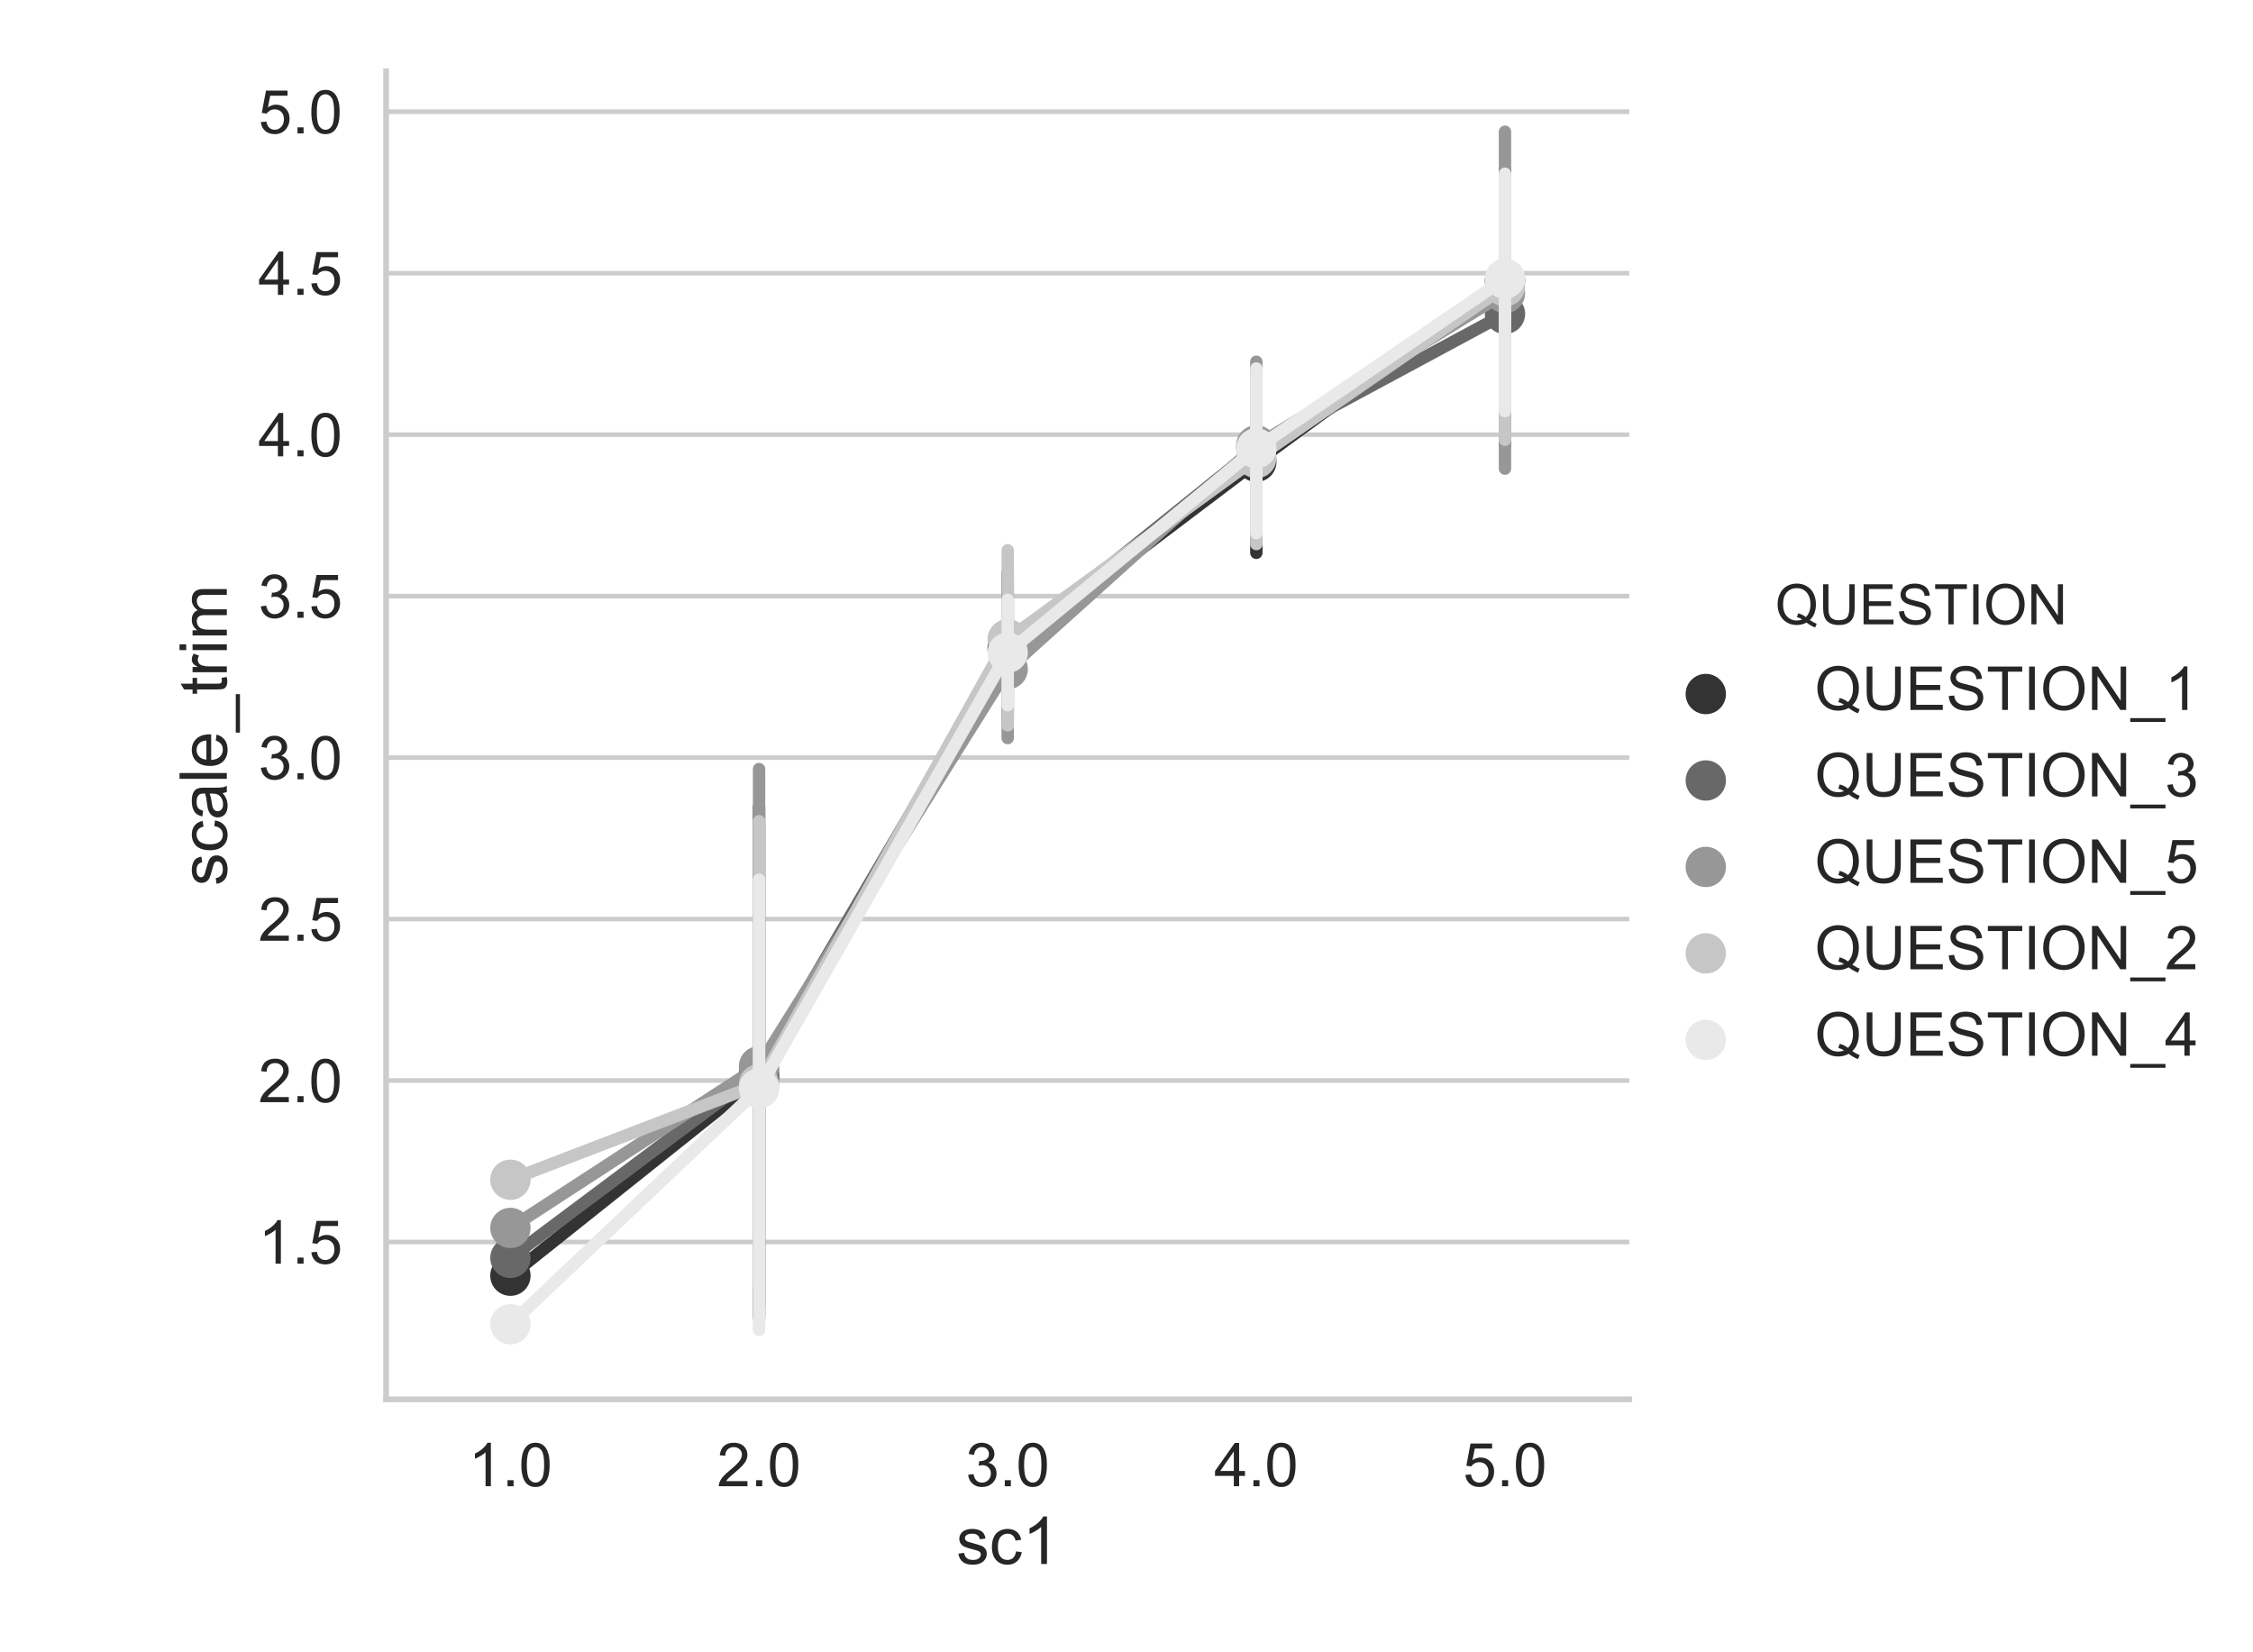 <?xml version="1.0" encoding="utf-8" standalone="no"?>
<!DOCTYPE svg PUBLIC "-//W3C//DTD SVG 1.1//EN"
  "http://www.w3.org/Graphics/SVG/1.1/DTD/svg11.dtd">
<!-- Created with matplotlib (https://matplotlib.org/) -->
<svg height="360pt" version="1.1" viewBox="0 0 491.02 360" width="491.02pt" xmlns="http://www.w3.org/2000/svg" xmlns:xlink="http://www.w3.org/1999/xlink">
 <defs>
  <style type="text/css">
*{stroke-linecap:butt;stroke-linejoin:round;}
  </style>
 </defs>
 <g id="figure_1">
  <g id="patch_1">
   <path d="M 0 360 
L 491.02 360 
L 491.02 0 
L 0 0 
z
" style="fill:#ffffff;"/>
  </g>
  <g id="axes_1">
   <g id="patch_2">
    <path d="M 84.145 304.948 
L 355.09 304.948 
L 355.09 15.552 
L 84.145 15.552 
z
" style="fill:#ffffff;"/>
   </g>
   <g id="matplotlib.axis_1">
    <g id="xtick_1">
     <g id="text_1">
      <!-- 1.0 -->
      <defs>
       <path d="M 37.25 0 
L 28.469 0 
L 28.469 56 
Q 25.297 52.984 20.141 49.953 
Q 14.984 46.922 10.891 45.406 
L 10.891 53.906 
Q 18.266 57.375 23.781 62.297 
Q 29.297 67.234 31.594 71.875 
L 37.25 71.875 
z
" id="ArialMT-49"/>
       <path d="M 9.078 0 
L 9.078 10.016 
L 19.094 10.016 
L 19.094 0 
z
" id="ArialMT-46"/>
       <path d="M 4.156 35.297 
Q 4.156 48 6.766 55.734 
Q 9.375 63.484 14.516 67.672 
Q 19.672 71.875 27.484 71.875 
Q 33.25 71.875 37.594 69.547 
Q 41.938 67.234 44.766 62.859 
Q 47.609 58.5 49.219 52.219 
Q 50.828 45.953 50.828 35.297 
Q 50.828 22.703 48.234 14.969 
Q 45.656 7.234 40.5 3 
Q 35.359 -1.219 27.484 -1.219 
Q 17.141 -1.219 11.234 6.203 
Q 4.156 15.141 4.156 35.297 
z
M 13.188 35.297 
Q 13.188 17.672 17.312 11.828 
Q 21.438 6 27.484 6 
Q 33.547 6 37.672 11.859 
Q 41.797 17.719 41.797 35.297 
Q 41.797 52.984 37.672 58.781 
Q 33.547 64.594 27.391 64.594 
Q 21.344 64.594 17.719 59.469 
Q 13.188 52.938 13.188 35.297 
z
" id="ArialMT-48"/>
      </defs>
      <g style="fill:#262626;" transform="translate(102.066 323.896)scale(0.132 -0.132)">
       <use xlink:href="#ArialMT-49"/>
       <use x="55.615" xlink:href="#ArialMT-46"/>
       <use x="83.398" xlink:href="#ArialMT-48"/>
      </g>
     </g>
    </g>
    <g id="xtick_2">
     <g id="text_2">
      <!-- 2.0 -->
      <defs>
       <path d="M 50.344 8.453 
L 50.344 0 
L 3.031 0 
Q 2.938 3.172 4.047 6.109 
Q 5.859 10.938 9.828 15.625 
Q 13.812 20.312 21.344 26.469 
Q 33.016 36.031 37.109 41.625 
Q 41.219 47.219 41.219 52.203 
Q 41.219 57.422 37.469 61 
Q 33.734 64.594 27.734 64.594 
Q 21.391 64.594 17.578 60.781 
Q 13.766 56.984 13.719 50.25 
L 4.688 51.172 
Q 5.609 61.281 11.656 66.578 
Q 17.719 71.875 27.938 71.875 
Q 38.234 71.875 44.234 66.156 
Q 50.25 60.453 50.25 52 
Q 50.25 47.703 48.484 43.547 
Q 46.734 39.406 42.656 34.812 
Q 38.578 30.219 29.109 22.219 
Q 21.188 15.578 18.938 13.203 
Q 16.703 10.844 15.234 8.453 
z
" id="ArialMT-50"/>
      </defs>
      <g style="fill:#262626;" transform="translate(156.255 323.896)scale(0.132 -0.132)">
       <use xlink:href="#ArialMT-50"/>
       <use x="55.615" xlink:href="#ArialMT-46"/>
       <use x="83.398" xlink:href="#ArialMT-48"/>
      </g>
     </g>
    </g>
    <g id="xtick_3">
     <g id="text_3">
      <!-- 3.0 -->
      <defs>
       <path d="M 4.203 18.891 
L 12.984 20.062 
Q 14.5 12.594 18.141 9.297 
Q 21.781 6 27 6 
Q 33.203 6 37.469 10.297 
Q 41.75 14.594 41.75 20.953 
Q 41.75 27 37.797 30.922 
Q 33.844 34.859 27.734 34.859 
Q 25.25 34.859 21.531 33.891 
L 22.516 41.609 
Q 23.391 41.5 23.922 41.5 
Q 29.547 41.5 34.031 44.422 
Q 38.531 47.359 38.531 53.469 
Q 38.531 58.297 35.25 61.469 
Q 31.984 64.656 26.812 64.656 
Q 21.688 64.656 18.266 61.422 
Q 14.844 58.203 13.875 51.766 
L 5.078 53.328 
Q 6.688 62.156 12.391 67.016 
Q 18.109 71.875 26.609 71.875 
Q 32.469 71.875 37.391 69.359 
Q 42.328 66.844 44.938 62.5 
Q 47.562 58.156 47.562 53.266 
Q 47.562 48.641 45.062 44.828 
Q 42.578 41.016 37.703 38.766 
Q 44.047 37.312 47.562 32.688 
Q 51.078 28.078 51.078 21.141 
Q 51.078 11.766 44.234 5.25 
Q 37.406 -1.266 26.953 -1.266 
Q 17.531 -1.266 11.297 4.344 
Q 5.078 9.969 4.203 18.891 
z
" id="ArialMT-51"/>
      </defs>
      <g style="fill:#262626;" transform="translate(210.444 323.896)scale(0.132 -0.132)">
       <use xlink:href="#ArialMT-51"/>
       <use x="55.615" xlink:href="#ArialMT-46"/>
       <use x="83.398" xlink:href="#ArialMT-48"/>
      </g>
     </g>
    </g>
    <g id="xtick_4">
     <g id="text_4">
      <!-- 4.0 -->
      <defs>
       <path d="M 32.328 0 
L 32.328 17.141 
L 1.266 17.141 
L 1.266 25.203 
L 33.938 71.578 
L 41.109 71.578 
L 41.109 25.203 
L 50.781 25.203 
L 50.781 17.141 
L 41.109 17.141 
L 41.109 0 
z
M 32.328 25.203 
L 32.328 57.469 
L 9.906 25.203 
z
" id="ArialMT-52"/>
      </defs>
      <g style="fill:#262626;" transform="translate(264.632 323.896)scale(0.132 -0.132)">
       <use xlink:href="#ArialMT-52"/>
       <use x="55.615" xlink:href="#ArialMT-46"/>
       <use x="83.398" xlink:href="#ArialMT-48"/>
      </g>
     </g>
    </g>
    <g id="xtick_5">
     <g id="text_5">
      <!-- 5.0 -->
      <defs>
       <path d="M 4.156 18.75 
L 13.375 19.531 
Q 14.406 12.797 18.141 9.391 
Q 21.875 6 27.156 6 
Q 33.5 6 37.891 10.781 
Q 42.281 15.578 42.281 23.484 
Q 42.281 31 38.062 35.344 
Q 33.844 39.703 27 39.703 
Q 22.75 39.703 19.328 37.766 
Q 15.922 35.844 13.969 32.766 
L 5.719 33.844 
L 12.641 70.609 
L 48.25 70.609 
L 48.25 62.203 
L 19.672 62.203 
L 15.828 42.969 
Q 22.266 47.469 29.344 47.469 
Q 38.719 47.469 45.156 40.969 
Q 51.609 34.469 51.609 24.266 
Q 51.609 14.547 45.953 7.469 
Q 39.062 -1.219 27.156 -1.219 
Q 17.391 -1.219 11.203 4.25 
Q 5.031 9.719 4.156 18.75 
z
" id="ArialMT-53"/>
      </defs>
      <g style="fill:#262626;" transform="translate(318.821 323.896)scale(0.132 -0.132)">
       <use xlink:href="#ArialMT-53"/>
       <use x="55.615" xlink:href="#ArialMT-46"/>
       <use x="83.398" xlink:href="#ArialMT-48"/>
      </g>
     </g>
    </g>
    <g id="text_6">
     <!-- sc1 -->
     <defs>
      <path d="M 3.078 15.484 
L 11.766 16.844 
Q 12.5 11.625 15.844 8.844 
Q 19.188 6.062 25.203 6.062 
Q 31.25 6.062 34.172 8.516 
Q 37.109 10.984 37.109 14.312 
Q 37.109 17.281 34.516 19 
Q 32.719 20.172 25.531 21.969 
Q 15.875 24.422 12.141 26.203 
Q 8.406 27.984 6.469 31.125 
Q 4.547 34.281 4.547 38.094 
Q 4.547 41.547 6.125 44.5 
Q 7.719 47.469 10.453 49.422 
Q 12.5 50.922 16.031 51.969 
Q 19.578 53.031 23.641 53.031 
Q 29.734 53.031 34.344 51.266 
Q 38.969 49.516 41.156 46.5 
Q 43.359 43.5 44.188 38.484 
L 35.594 37.312 
Q 35.016 41.312 32.203 43.547 
Q 29.391 45.797 24.266 45.797 
Q 18.219 45.797 15.625 43.797 
Q 13.031 41.797 13.031 39.109 
Q 13.031 37.406 14.109 36.031 
Q 15.188 34.625 17.484 33.688 
Q 18.797 33.203 25.25 31.453 
Q 34.578 28.953 38.25 27.359 
Q 41.938 25.781 44.031 22.75 
Q 46.141 19.734 46.141 15.234 
Q 46.141 10.844 43.578 6.953 
Q 41.016 3.078 36.172 0.953 
Q 31.344 -1.172 25.25 -1.172 
Q 15.141 -1.172 9.844 3.031 
Q 4.547 7.234 3.078 15.484 
z
" id="ArialMT-115"/>
      <path d="M 40.438 19 
L 49.078 17.875 
Q 47.656 8.938 41.812 3.875 
Q 35.984 -1.172 27.484 -1.172 
Q 16.844 -1.172 10.375 5.781 
Q 3.906 12.75 3.906 25.734 
Q 3.906 34.125 6.688 40.422 
Q 9.469 46.734 15.156 49.875 
Q 20.844 53.031 27.547 53.031 
Q 35.984 53.031 41.359 48.75 
Q 46.734 44.484 48.25 36.625 
L 39.703 35.297 
Q 38.484 40.531 35.375 43.156 
Q 32.281 45.797 27.875 45.797 
Q 21.234 45.797 17.078 41.031 
Q 12.938 36.281 12.938 25.984 
Q 12.938 15.531 16.938 10.797 
Q 20.953 6.062 27.391 6.062 
Q 32.562 6.062 36.031 9.234 
Q 39.5 12.406 40.438 19 
z
" id="ArialMT-99"/>
     </defs>
     <g style="fill:#262626;" transform="translate(208.414 340.827)scale(0.144 -0.144)">
      <use xlink:href="#ArialMT-115"/>
      <use x="50" xlink:href="#ArialMT-99"/>
      <use x="100" xlink:href="#ArialMT-49"/>
     </g>
    </g>
   </g>
   <g id="matplotlib.axis_2">
    <g id="ytick_1">
     <g id="line2d_1">
      <path clip-path="url(#pbd3634642e)" d="M 84.145 270.662 
L 355.09 270.662 
" style="fill:none;stroke:#cccccc;stroke-linecap:round;"/>
     </g>
     <g id="text_7">
      <!-- 1.5 -->
      <g style="fill:#262626;" transform="translate(56.297 275.387)scale(0.132 -0.132)">
       <use xlink:href="#ArialMT-49"/>
       <use x="55.615" xlink:href="#ArialMT-46"/>
       <use x="83.398" xlink:href="#ArialMT-53"/>
      </g>
     </g>
    </g>
    <g id="ytick_2">
     <g id="line2d_2">
      <path clip-path="url(#pbd3634642e)" d="M 84.145 235.475 
L 355.09 235.475 
" style="fill:none;stroke:#cccccc;stroke-linecap:round;"/>
     </g>
     <g id="text_8">
      <!-- 2.0 -->
      <g style="fill:#262626;" transform="translate(56.297 240.199)scale(0.132 -0.132)">
       <use xlink:href="#ArialMT-50"/>
       <use x="55.615" xlink:href="#ArialMT-46"/>
       <use x="83.398" xlink:href="#ArialMT-48"/>
      </g>
     </g>
    </g>
    <g id="ytick_3">
     <g id="line2d_3">
      <path clip-path="url(#pbd3634642e)" d="M 84.145 200.287 
L 355.09 200.287 
" style="fill:none;stroke:#cccccc;stroke-linecap:round;"/>
     </g>
     <g id="text_9">
      <!-- 2.5 -->
      <g style="fill:#262626;" transform="translate(56.297 205.011)scale(0.132 -0.132)">
       <use xlink:href="#ArialMT-50"/>
       <use x="55.615" xlink:href="#ArialMT-46"/>
       <use x="83.398" xlink:href="#ArialMT-53"/>
      </g>
     </g>
    </g>
    <g id="ytick_4">
     <g id="line2d_4">
      <path clip-path="url(#pbd3634642e)" d="M 84.145 165.099 
L 355.09 165.099 
" style="fill:none;stroke:#cccccc;stroke-linecap:round;"/>
     </g>
     <g id="text_10">
      <!-- 3.0 -->
      <g style="fill:#262626;" transform="translate(56.297 169.823)scale(0.132 -0.132)">
       <use xlink:href="#ArialMT-51"/>
       <use x="55.615" xlink:href="#ArialMT-46"/>
       <use x="83.398" xlink:href="#ArialMT-48"/>
      </g>
     </g>
    </g>
    <g id="ytick_5">
     <g id="line2d_5">
      <path clip-path="url(#pbd3634642e)" d="M 84.145 129.911 
L 355.09 129.911 
" style="fill:none;stroke:#cccccc;stroke-linecap:round;"/>
     </g>
     <g id="text_11">
      <!-- 3.5 -->
      <g style="fill:#262626;" transform="translate(56.297 134.635)scale(0.132 -0.132)">
       <use xlink:href="#ArialMT-51"/>
       <use x="55.615" xlink:href="#ArialMT-46"/>
       <use x="83.398" xlink:href="#ArialMT-53"/>
      </g>
     </g>
    </g>
    <g id="ytick_6">
     <g id="line2d_6">
      <path clip-path="url(#pbd3634642e)" d="M 84.145 94.723 
L 355.09 94.723 
" style="fill:none;stroke:#cccccc;stroke-linecap:round;"/>
     </g>
     <g id="text_12">
      <!-- 4.0 -->
      <g style="fill:#262626;" transform="translate(56.297 99.448)scale(0.132 -0.132)">
       <use xlink:href="#ArialMT-52"/>
       <use x="55.615" xlink:href="#ArialMT-46"/>
       <use x="83.398" xlink:href="#ArialMT-48"/>
      </g>
     </g>
    </g>
    <g id="ytick_7">
     <g id="line2d_7">
      <path clip-path="url(#pbd3634642e)" d="M 84.145 59.536 
L 355.09 59.536 
" style="fill:none;stroke:#cccccc;stroke-linecap:round;"/>
     </g>
     <g id="text_13">
      <!-- 4.5 -->
      <g style="fill:#262626;" transform="translate(56.297 64.26)scale(0.132 -0.132)">
       <use xlink:href="#ArialMT-52"/>
       <use x="55.615" xlink:href="#ArialMT-46"/>
       <use x="83.398" xlink:href="#ArialMT-53"/>
      </g>
     </g>
    </g>
    <g id="ytick_8">
     <g id="line2d_8">
      <path clip-path="url(#pbd3634642e)" d="M 84.145 24.348 
L 355.09 24.348 
" style="fill:none;stroke:#cccccc;stroke-linecap:round;"/>
     </g>
     <g id="text_14">
      <!-- 5.0 -->
      <g style="fill:#262626;" transform="translate(56.297 29.072)scale(0.132 -0.132)">
       <use xlink:href="#ArialMT-53"/>
       <use x="55.615" xlink:href="#ArialMT-46"/>
       <use x="83.398" xlink:href="#ArialMT-48"/>
      </g>
     </g>
    </g>
    <g id="text_15">
     <!-- scale_trim -->
     <defs>
      <path d="M 40.438 6.391 
Q 35.547 2.25 31.031 0.531 
Q 26.516 -1.172 21.344 -1.172 
Q 12.797 -1.172 8.203 3 
Q 3.609 7.172 3.609 13.672 
Q 3.609 17.484 5.344 20.625 
Q 7.078 23.781 9.891 25.688 
Q 12.703 27.594 16.219 28.562 
Q 18.797 29.25 24.031 29.891 
Q 34.672 31.156 39.703 32.906 
Q 39.75 34.719 39.75 35.203 
Q 39.75 40.578 37.25 42.781 
Q 33.891 45.75 27.25 45.75 
Q 21.047 45.75 18.094 43.578 
Q 15.141 41.406 13.719 35.891 
L 5.125 37.062 
Q 6.297 42.578 8.984 45.969 
Q 11.672 49.359 16.75 51.188 
Q 21.828 53.031 28.516 53.031 
Q 35.156 53.031 39.297 51.469 
Q 43.453 49.906 45.406 47.531 
Q 47.359 45.172 48.141 41.547 
Q 48.578 39.312 48.578 33.453 
L 48.578 21.734 
Q 48.578 9.469 49.141 6.219 
Q 49.703 2.984 51.375 0 
L 42.188 0 
Q 40.828 2.734 40.438 6.391 
z
M 39.703 26.031 
Q 34.906 24.078 25.344 22.703 
Q 19.922 21.922 17.672 20.938 
Q 15.438 19.969 14.203 18.094 
Q 12.984 16.219 12.984 13.922 
Q 12.984 10.406 15.641 8.062 
Q 18.312 5.719 23.438 5.719 
Q 28.516 5.719 32.469 7.938 
Q 36.422 10.156 38.281 14.016 
Q 39.703 17 39.703 22.797 
z
" id="ArialMT-97"/>
      <path d="M 6.391 0 
L 6.391 71.578 
L 15.188 71.578 
L 15.188 0 
z
" id="ArialMT-108"/>
      <path d="M 42.094 16.703 
L 51.172 15.578 
Q 49.031 7.625 43.219 3.219 
Q 37.406 -1.172 28.375 -1.172 
Q 17 -1.172 10.328 5.828 
Q 3.656 12.844 3.656 25.484 
Q 3.656 38.578 10.391 45.797 
Q 17.141 53.031 27.875 53.031 
Q 38.281 53.031 44.875 45.953 
Q 51.469 38.875 51.469 26.031 
Q 51.469 25.25 51.422 23.688 
L 12.75 23.688 
Q 13.234 15.141 17.578 10.594 
Q 21.922 6.062 28.422 6.062 
Q 33.25 6.062 36.672 8.594 
Q 40.094 11.141 42.094 16.703 
z
M 13.234 30.906 
L 42.188 30.906 
Q 41.609 37.453 38.875 40.719 
Q 34.672 45.797 27.984 45.797 
Q 21.922 45.797 17.797 41.75 
Q 13.672 37.703 13.234 30.906 
z
" id="ArialMT-101"/>
      <path d="M -1.516 -19.875 
L -1.516 -13.531 
L 56.734 -13.531 
L 56.734 -19.875 
z
" id="ArialMT-95"/>
      <path d="M 25.781 7.859 
L 27.047 0.094 
Q 23.344 -0.688 20.406 -0.688 
Q 15.625 -0.688 12.984 0.828 
Q 10.359 2.344 9.281 4.812 
Q 8.203 7.281 8.203 15.188 
L 8.203 45.016 
L 1.766 45.016 
L 1.766 51.859 
L 8.203 51.859 
L 8.203 64.703 
L 16.938 69.969 
L 16.938 51.859 
L 25.781 51.859 
L 25.781 45.016 
L 16.938 45.016 
L 16.938 14.703 
Q 16.938 10.938 17.406 9.859 
Q 17.875 8.797 18.922 8.156 
Q 19.969 7.516 21.922 7.516 
Q 23.391 7.516 25.781 7.859 
z
" id="ArialMT-116"/>
      <path d="M 6.5 0 
L 6.5 51.859 
L 14.406 51.859 
L 14.406 44 
Q 17.438 49.516 20 51.266 
Q 22.562 53.031 25.641 53.031 
Q 30.078 53.031 34.672 50.203 
L 31.641 42.047 
Q 28.422 43.953 25.203 43.953 
Q 22.312 43.953 20.016 42.219 
Q 17.719 40.484 16.75 37.406 
Q 15.281 32.719 15.281 27.156 
L 15.281 0 
z
" id="ArialMT-114"/>
      <path d="M 6.641 61.469 
L 6.641 71.578 
L 15.438 71.578 
L 15.438 61.469 
z
M 6.641 0 
L 6.641 51.859 
L 15.438 51.859 
L 15.438 0 
z
" id="ArialMT-105"/>
      <path d="M 6.594 0 
L 6.594 51.859 
L 14.453 51.859 
L 14.453 44.578 
Q 16.891 48.391 20.938 50.703 
Q 25 53.031 30.172 53.031 
Q 35.938 53.031 39.625 50.641 
Q 43.312 48.25 44.828 43.953 
Q 50.984 53.031 60.844 53.031 
Q 68.562 53.031 72.703 48.75 
Q 76.859 44.484 76.859 35.594 
L 76.859 0 
L 68.109 0 
L 68.109 32.672 
Q 68.109 37.938 67.25 40.25 
Q 66.406 42.578 64.156 43.984 
Q 61.922 45.406 58.891 45.406 
Q 53.422 45.406 49.797 41.766 
Q 46.188 38.141 46.188 30.125 
L 46.188 0 
L 37.406 0 
L 37.406 33.688 
Q 37.406 39.547 35.25 42.469 
Q 33.109 45.406 28.219 45.406 
Q 24.516 45.406 21.359 43.453 
Q 18.219 41.5 16.797 37.734 
Q 15.375 33.984 15.375 26.906 
L 15.375 0 
z
" id="ArialMT-109"/>
     </defs>
     <g style="fill:#262626;" transform="translate(49.435 193.056)rotate(-90)scale(0.144 -0.144)">
      <use xlink:href="#ArialMT-115"/>
      <use x="50" xlink:href="#ArialMT-99"/>
      <use x="100" xlink:href="#ArialMT-97"/>
      <use x="155.615" xlink:href="#ArialMT-108"/>
      <use x="177.832" xlink:href="#ArialMT-101"/>
      <use x="233.447" xlink:href="#ArialMT-95"/>
      <use x="289.062" xlink:href="#ArialMT-116"/>
      <use x="316.846" xlink:href="#ArialMT-114"/>
      <use x="350.146" xlink:href="#ArialMT-105"/>
      <use x="372.363" xlink:href="#ArialMT-109"/>
     </g>
    </g>
   </g>
   <g id="PathCollection_1">
    <defs>
     <path d="M 0 3.384 
C 0.897 3.384 1.758 3.027 2.393 2.393 
C 3.027 1.758 3.384 0.897 3.384 0 
C 3.384 -0.897 3.027 -1.758 2.393 -2.393 
C 1.758 -3.027 0.897 -3.384 0 -3.384 
C -0.897 -3.384 -1.758 -3.027 -2.393 -2.393 
C -3.027 -1.758 -3.384 -0.897 -3.384 0 
C -3.384 0.897 -3.027 1.758 -2.393 2.393 
C -1.758 3.027 -0.897 3.384 0 3.384 
z
" id="me8d3c9bd93" style="stroke:#333333;stroke-width:2.025;"/>
    </defs>
    <g clip-path="url(#pbd3634642e)">
     <use style="fill:#333333;stroke:#333333;stroke-width:2.025;" x="111.24" xlink:href="#me8d3c9bd93" y="278.011"/>
     <use style="fill:#333333;stroke:#333333;stroke-width:2.025;" x="165.429" xlink:href="#me8d3c9bd93" y="234.801"/>
     <use style="fill:#333333;stroke:#333333;stroke-width:2.025;" x="219.618" xlink:href="#me8d3c9bd93" y="141.588"/>
     <use style="fill:#333333;stroke:#333333;stroke-width:2.025;" x="273.806" xlink:href="#me8d3c9bd93" y="100.635"/>
     <use style="fill:#333333;stroke:#333333;stroke-width:2.025;" x="327.995" xlink:href="#me8d3c9bd93" y="61.08"/>
    </g>
   </g>
   <g id="line2d_9">
    <path clip-path="url(#pbd3634642e)" d="M 111.24 278.011 
L 165.429 234.801 
L 219.618 141.588 
L 273.806 100.635 
L 327.995 61.08 
" style="fill:none;stroke:#333333;stroke-linecap:round;stroke-width:2.7;"/>
   </g>
   <g id="line2d_10">
    <path clip-path="url(#pbd3634642e)" d="M 0 0 
" style="fill:none;stroke:#333333;stroke-linecap:round;stroke-width:2.7;"/>
   </g>
   <g id="line2d_11">
    <path clip-path="url(#pbd3634642e)" d="M 165.429 286.927 
L 165.429 175.846 
" style="fill:none;stroke:#333333;stroke-linecap:round;stroke-width:2.7;"/>
   </g>
   <g id="line2d_12">
    <path clip-path="url(#pbd3634642e)" d="M 219.618 157.02 
L 219.618 124.877 
" style="fill:none;stroke:#333333;stroke-linecap:round;stroke-width:2.7;"/>
   </g>
   <g id="line2d_13">
    <path clip-path="url(#pbd3634642e)" d="M 273.806 120.47 
L 273.806 81.634 
" style="fill:none;stroke:#333333;stroke-linecap:round;stroke-width:2.7;"/>
   </g>
   <g id="line2d_14">
    <path clip-path="url(#pbd3634642e)" d="M 327.995 83.781 
L 327.995 37.188 
" style="fill:none;stroke:#333333;stroke-linecap:round;stroke-width:2.7;"/>
   </g>
   <g id="PathCollection_2">
    <defs>
     <path d="M 0 3.384 
C 0.897 3.384 1.758 3.027 2.393 2.393 
C 3.027 1.758 3.384 0.897 3.384 0 
C 3.384 -0.897 3.027 -1.758 2.393 -2.393 
C 1.758 -3.027 0.897 -3.384 0 -3.384 
C -0.897 -3.384 -1.758 -3.027 -2.393 -2.393 
C -3.027 -1.758 -3.384 -0.897 -3.384 0 
C -3.384 0.897 -3.027 1.758 -2.393 2.393 
C -1.758 3.027 -0.897 3.384 0 3.384 
z
" id="m9dc46c69e8" style="stroke:#686868;stroke-width:2.025;"/>
    </defs>
    <g clip-path="url(#pbd3634642e)">
     <use style="fill:#686868;stroke:#686868;stroke-width:2.025;" x="111.24" xlink:href="#m9dc46c69e8" y="274.124"/>
     <use style="fill:#686868;stroke:#686868;stroke-width:2.025;" x="165.429" xlink:href="#m9dc46c69e8" y="233.622"/>
     <use style="fill:#686868;stroke:#686868;stroke-width:2.025;" x="219.618" xlink:href="#m9dc46c69e8" y="141.102"/>
     <use style="fill:#686868;stroke:#686868;stroke-width:2.025;" x="273.806" xlink:href="#m9dc46c69e8" y="97.57"/>
     <use style="fill:#686868;stroke:#686868;stroke-width:2.025;" x="327.995" xlink:href="#m9dc46c69e8" y="68.407"/>
    </g>
   </g>
   <g id="line2d_15">
    <path clip-path="url(#pbd3634642e)" d="M 111.24 274.124 
L 165.429 233.622 
L 219.618 141.102 
L 273.806 97.57 
L 327.995 68.407 
" style="fill:none;stroke:#686868;stroke-linecap:round;stroke-width:2.7;"/>
   </g>
   <g id="line2d_16">
    <path clip-path="url(#pbd3634642e)" d="M 0 0 
" style="fill:none;stroke:#686868;stroke-linecap:round;stroke-width:2.7;"/>
   </g>
   <g id="line2d_17">
    <path clip-path="url(#pbd3634642e)" d="M 165.429 284.849 
L 165.429 179.604 
" style="fill:none;stroke:#686868;stroke-linecap:round;stroke-width:2.7;"/>
   </g>
   <g id="line2d_18">
    <path clip-path="url(#pbd3634642e)" d="M 219.618 153.811 
L 219.618 126.529 
" style="fill:none;stroke:#686868;stroke-linecap:round;stroke-width:2.7;"/>
   </g>
   <g id="line2d_19">
    <path clip-path="url(#pbd3634642e)" d="M 273.806 117 
L 273.806 79.928 
" style="fill:none;stroke:#686868;stroke-linecap:round;stroke-width:2.7;"/>
   </g>
   <g id="line2d_20">
    <path clip-path="url(#pbd3634642e)" d="M 327.995 97.083 
L 327.995 44.866 
" style="fill:none;stroke:#686868;stroke-linecap:round;stroke-width:2.7;"/>
   </g>
   <g id="patch_3">
    <path d="M 84.145 304.948 
L 84.145 15.552 
" style="fill:none;stroke:#cccccc;stroke-linecap:square;stroke-linejoin:miter;stroke-width:1.25;"/>
   </g>
   <g id="patch_4">
    <path d="M 84.145 304.948 
L 355.09 304.948 
" style="fill:none;stroke:#cccccc;stroke-linecap:square;stroke-linejoin:miter;stroke-width:1.25;"/>
   </g>
   <g id="PathCollection_3">
    <defs>
     <path d="M 0 3.384 
C 0.897 3.384 1.758 3.027 2.393 2.393 
C 3.027 1.758 3.384 0.897 3.384 0 
C 3.384 -0.897 3.027 -1.758 2.393 -2.393 
C 1.758 -3.027 0.897 -3.384 0 -3.384 
C -0.897 -3.384 -1.758 -3.027 -2.393 -2.393 
C -3.027 -1.758 -3.384 -0.897 -3.384 0 
C -3.384 0.897 -3.027 1.758 -2.393 2.393 
C -1.758 3.027 -0.897 3.384 0 3.384 
z
" id="mc0799c71ed" style="stroke:#979797;stroke-width:2.025;"/>
    </defs>
    <g clip-path="url(#pbd3634642e)">
     <use style="fill:#979797;stroke:#979797;stroke-width:2.025;" x="111.24" xlink:href="#mc0799c71ed" y="267.603"/>
     <use style="fill:#979797;stroke:#979797;stroke-width:2.025;" x="165.429" xlink:href="#mc0799c71ed" y="232.366"/>
     <use style="fill:#979797;stroke:#979797;stroke-width:2.025;" x="219.618" xlink:href="#mc0799c71ed" y="145.813"/>
     <use style="fill:#979797;stroke:#979797;stroke-width:2.025;" x="273.806" xlink:href="#mc0799c71ed" y="97.069"/>
     <use style="fill:#979797;stroke:#979797;stroke-width:2.025;" x="327.995" xlink:href="#mc0799c71ed" y="63.873"/>
    </g>
   </g>
   <g id="line2d_21">
    <path clip-path="url(#pbd3634642e)" d="M 111.24 267.603 
L 165.429 232.366 
L 219.618 145.813 
L 273.806 97.069 
L 327.995 63.873 
" style="fill:none;stroke:#979797;stroke-linecap:round;stroke-width:2.7;"/>
   </g>
   <g id="line2d_22">
    <path clip-path="url(#pbd3634642e)" d="M 0 0 
" style="fill:none;stroke:#979797;stroke-linecap:round;stroke-width:2.7;"/>
   </g>
   <g id="line2d_23">
    <path clip-path="url(#pbd3634642e)" d="M 165.429 287.415 
L 165.429 167.596 
" style="fill:none;stroke:#979797;stroke-linecap:round;stroke-width:2.7;"/>
   </g>
   <g id="line2d_24">
    <path clip-path="url(#pbd3634642e)" d="M 219.618 160.85 
L 219.618 130.405 
" style="fill:none;stroke:#979797;stroke-linecap:round;stroke-width:2.7;"/>
   </g>
   <g id="line2d_25">
    <path clip-path="url(#pbd3634642e)" d="M 273.806 117.072 
L 273.806 78.834 
" style="fill:none;stroke:#979797;stroke-linecap:round;stroke-width:2.7;"/>
   </g>
   <g id="line2d_26">
    <path clip-path="url(#pbd3634642e)" d="M 327.995 102.128 
L 327.995 28.706 
" style="fill:none;stroke:#979797;stroke-linecap:round;stroke-width:2.7;"/>
   </g>
   <g id="PathCollection_4">
    <defs>
     <path d="M 0 3.384 
C 0.897 3.384 1.758 3.027 2.393 2.393 
C 3.027 1.758 3.384 0.897 3.384 0 
C 3.384 -0.897 3.027 -1.758 2.393 -2.393 
C 1.758 -3.027 0.897 -3.384 0 -3.384 
C -0.897 -3.384 -1.758 -3.027 -2.393 -2.393 
C -3.027 -1.758 -3.384 -0.897 -3.384 0 
C -3.384 0.897 -3.027 1.758 -2.393 2.393 
C -1.758 3.027 -0.897 3.384 0 3.384 
z
" id="m602884c13a" style="stroke:#c6c6c6;stroke-width:2.025;"/>
    </defs>
    <g clip-path="url(#pbd3634642e)">
     <use style="fill:#c6c6c6;stroke:#c6c6c6;stroke-width:2.025;" x="111.24" xlink:href="#m602884c13a" y="257.099"/>
     <use style="fill:#c6c6c6;stroke:#c6c6c6;stroke-width:2.025;" x="165.429" xlink:href="#m602884c13a" y="236.298"/>
     <use style="fill:#c6c6c6;stroke:#c6c6c6;stroke-width:2.025;" x="219.618" xlink:href="#m602884c13a" y="139.313"/>
     <use style="fill:#c6c6c6;stroke:#c6c6c6;stroke-width:2.025;" x="273.806" xlink:href="#m602884c13a" y="99.823"/>
     <use style="fill:#c6c6c6;stroke:#c6c6c6;stroke-width:2.025;" x="327.995" xlink:href="#m602884c13a" y="62.409"/>
    </g>
   </g>
   <g id="line2d_27">
    <path clip-path="url(#pbd3634642e)" d="M 111.24 257.099 
L 165.429 236.298 
L 219.618 139.313 
L 273.806 99.823 
L 327.995 62.409 
" style="fill:none;stroke:#c6c6c6;stroke-linecap:round;stroke-width:2.7;"/>
   </g>
   <g id="line2d_28">
    <path clip-path="url(#pbd3634642e)" d="M 0 0 
" style="fill:none;stroke:#c6c6c6;stroke-linecap:round;stroke-width:2.7;"/>
   </g>
   <g id="line2d_29">
    <path clip-path="url(#pbd3634642e)" d="M 165.429 280.053 
L 165.429 178.967 
" style="fill:none;stroke:#c6c6c6;stroke-linecap:round;stroke-width:2.7;"/>
   </g>
   <g id="line2d_30">
    <path clip-path="url(#pbd3634642e)" d="M 219.618 158.073 
L 219.618 119.913 
" style="fill:none;stroke:#c6c6c6;stroke-linecap:round;stroke-width:2.7;"/>
   </g>
   <g id="line2d_31">
    <path clip-path="url(#pbd3634642e)" d="M 273.806 118.569 
L 273.806 81.864 
" style="fill:none;stroke:#c6c6c6;stroke-linecap:round;stroke-width:2.7;"/>
   </g>
   <g id="line2d_32">
    <path clip-path="url(#pbd3634642e)" d="M 327.995 95.845 
L 327.995 38.65 
" style="fill:none;stroke:#c6c6c6;stroke-linecap:round;stroke-width:2.7;"/>
   </g>
   <g id="PathCollection_5">
    <defs>
     <path d="M 0 3.384 
C 0.897 3.384 1.758 3.027 2.393 2.393 
C 3.027 1.758 3.384 0.897 3.384 0 
C 3.384 -0.897 3.027 -1.758 2.393 -2.393 
C 1.758 -3.027 0.897 -3.384 0 -3.384 
C -0.897 -3.384 -1.758 -3.027 -2.393 -2.393 
C -3.027 -1.758 -3.384 -0.897 -3.384 0 
C -3.384 0.897 -3.027 1.758 -2.393 2.393 
C -1.758 3.027 -0.897 3.384 0 3.384 
z
" id="mf04cfe2c8f" style="stroke:#e9e9e9;stroke-width:2.025;"/>
    </defs>
    <g clip-path="url(#pbd3634642e)">
     <use style="fill:#e9e9e9;stroke:#e9e9e9;stroke-width:2.025;" x="111.24" xlink:href="#mf04cfe2c8f" y="288.585"/>
     <use style="fill:#e9e9e9;stroke:#e9e9e9;stroke-width:2.025;" x="165.429" xlink:href="#mf04cfe2c8f" y="237.212"/>
     <use style="fill:#e9e9e9;stroke:#e9e9e9;stroke-width:2.025;" x="219.618" xlink:href="#mf04cfe2c8f" y="142.223"/>
     <use style="fill:#e9e9e9;stroke:#e9e9e9;stroke-width:2.025;" x="273.806" xlink:href="#mf04cfe2c8f" y="97.694"/>
     <use style="fill:#e9e9e9;stroke:#e9e9e9;stroke-width:2.025;" x="327.995" xlink:href="#mf04cfe2c8f" y="60.733"/>
    </g>
   </g>
   <g id="line2d_33">
    <path clip-path="url(#pbd3634642e)" d="M 111.24 288.585 
L 165.429 237.212 
L 219.618 142.223 
L 273.806 97.694 
L 327.995 60.733 
" style="fill:none;stroke:#e9e9e9;stroke-linecap:round;stroke-width:2.7;"/>
   </g>
   <g id="line2d_34">
    <path clip-path="url(#pbd3634642e)" d="M 0 0 
" style="fill:none;stroke:#e9e9e9;stroke-linecap:round;stroke-width:2.7;"/>
   </g>
   <g id="line2d_35">
    <path clip-path="url(#pbd3634642e)" d="M 165.429 289.799 
L 165.429 191.712 
" style="fill:none;stroke:#e9e9e9;stroke-linecap:round;stroke-width:2.7;"/>
   </g>
   <g id="line2d_36">
    <path clip-path="url(#pbd3634642e)" d="M 219.618 153.699 
L 219.618 130.733 
" style="fill:none;stroke:#e9e9e9;stroke-linecap:round;stroke-width:2.7;"/>
   </g>
   <g id="line2d_37">
    <path clip-path="url(#pbd3634642e)" d="M 273.806 116.188 
L 273.806 80.298 
" style="fill:none;stroke:#e9e9e9;stroke-linecap:round;stroke-width:2.7;"/>
   </g>
   <g id="line2d_38">
    <path clip-path="url(#pbd3634642e)" d="M 327.995 89.586 
L 327.995 37.864 
" style="fill:none;stroke:#e9e9e9;stroke-linecap:round;stroke-width:2.7;"/>
   </g>
  </g>
  <g id="legend_1">
   <g id="text_16">
    <!-- QUESTION -->
    <defs>
     <path d="M 61.969 7.672 
Q 68.562 3.125 74.125 1.031 
L 71.344 -5.562 
Q 63.625 -2.781 55.953 3.219 
Q 48 -1.219 38.375 -1.219 
Q 28.656 -1.219 20.75 3.469 
Q 12.844 8.156 8.562 16.641 
Q 4.297 25.141 4.297 35.797 
Q 4.297 46.391 8.594 55.078 
Q 12.891 63.766 20.828 68.312 
Q 28.766 72.859 38.578 72.859 
Q 48.484 72.859 56.438 68.141 
Q 64.406 63.422 68.578 54.953 
Q 72.75 46.484 72.75 35.844 
Q 72.75 27 70.062 19.938 
Q 67.391 12.891 61.969 7.672 
z
M 41.109 19.781 
Q 49.312 17.484 54.641 12.938 
Q 62.984 20.562 62.984 35.844 
Q 62.984 44.531 60.031 51.016 
Q 57.078 57.516 51.391 61.109 
Q 45.703 64.703 38.625 64.703 
Q 28.031 64.703 21.047 57.453 
Q 14.062 50.203 14.062 35.797 
Q 14.062 21.828 20.969 14.359 
Q 27.875 6.891 38.625 6.891 
Q 43.703 6.891 48.188 8.797 
Q 43.75 11.672 38.812 12.891 
z
" id="ArialMT-81"/>
     <path d="M 54.688 71.578 
L 64.156 71.578 
L 64.156 30.219 
Q 64.156 19.438 61.719 13.078 
Q 59.281 6.734 52.906 2.75 
Q 46.531 -1.219 36.188 -1.219 
Q 26.125 -1.219 19.719 2.25 
Q 13.328 5.719 10.594 12.281 
Q 7.859 18.844 7.859 30.219 
L 7.859 71.578 
L 17.328 71.578 
L 17.328 30.281 
Q 17.328 20.953 19.062 16.531 
Q 20.797 12.109 25.016 9.719 
Q 29.25 7.328 35.359 7.328 
Q 45.797 7.328 50.234 12.062 
Q 54.688 16.797 54.688 30.281 
z
" id="ArialMT-85"/>
     <path d="M 7.906 0 
L 7.906 71.578 
L 59.672 71.578 
L 59.672 63.141 
L 17.391 63.141 
L 17.391 41.219 
L 56.984 41.219 
L 56.984 32.812 
L 17.391 32.812 
L 17.391 8.453 
L 61.328 8.453 
L 61.328 0 
z
" id="ArialMT-69"/>
     <path d="M 4.5 23 
L 13.422 23.781 
Q 14.062 18.406 16.375 14.969 
Q 18.703 11.531 23.578 9.406 
Q 28.469 7.281 34.578 7.281 
Q 39.984 7.281 44.141 8.891 
Q 48.297 10.5 50.312 13.297 
Q 52.344 16.109 52.344 19.438 
Q 52.344 22.797 50.391 25.312 
Q 48.438 27.828 43.953 29.547 
Q 41.062 30.672 31.203 33.031 
Q 21.344 35.406 17.391 37.5 
Q 12.25 40.188 9.734 44.156 
Q 7.234 48.141 7.234 53.078 
Q 7.234 58.5 10.297 63.203 
Q 13.375 67.922 19.281 70.359 
Q 25.203 72.797 32.422 72.797 
Q 40.375 72.797 46.453 70.234 
Q 52.547 67.672 55.812 62.688 
Q 59.078 57.719 59.328 51.422 
L 50.25 50.734 
Q 49.516 57.516 45.281 60.984 
Q 41.062 64.453 32.812 64.453 
Q 24.219 64.453 20.281 61.297 
Q 16.359 58.156 16.359 53.719 
Q 16.359 49.859 19.141 47.359 
Q 21.875 44.875 33.422 42.266 
Q 44.969 39.656 49.266 37.703 
Q 55.516 34.812 58.484 30.391 
Q 61.469 25.984 61.469 20.219 
Q 61.469 14.5 58.203 9.438 
Q 54.938 4.391 48.797 1.578 
Q 42.672 -1.219 35.016 -1.219 
Q 25.297 -1.219 18.719 1.609 
Q 12.156 4.438 8.422 10.125 
Q 4.688 15.828 4.5 23 
z
" id="ArialMT-83"/>
     <path d="M 25.922 0 
L 25.922 63.141 
L 2.344 63.141 
L 2.344 71.578 
L 59.078 71.578 
L 59.078 63.141 
L 35.406 63.141 
L 35.406 0 
z
" id="ArialMT-84"/>
     <path d="M 9.328 0 
L 9.328 71.578 
L 18.797 71.578 
L 18.797 0 
z
" id="ArialMT-73"/>
     <path d="M 4.828 34.859 
Q 4.828 52.688 14.391 62.766 
Q 23.969 72.859 39.109 72.859 
Q 49.031 72.859 56.984 68.109 
Q 64.938 63.375 69.109 54.906 
Q 73.297 46.438 73.297 35.688 
Q 73.297 24.812 68.891 16.219 
Q 64.5 7.625 56.438 3.203 
Q 48.391 -1.219 39.062 -1.219 
Q 28.953 -1.219 20.984 3.656 
Q 13.031 8.547 8.922 16.984 
Q 4.828 25.438 4.828 34.859 
z
M 14.594 34.719 
Q 14.594 21.781 21.547 14.328 
Q 28.516 6.891 39.016 6.891 
Q 49.703 6.891 56.609 14.406 
Q 63.531 21.922 63.531 35.75 
Q 63.531 44.484 60.578 51 
Q 57.625 57.516 51.922 61.109 
Q 46.234 64.703 39.156 64.703 
Q 29.109 64.703 21.844 57.781 
Q 14.594 50.875 14.594 34.719 
z
" id="ArialMT-79"/>
     <path d="M 7.625 0 
L 7.625 71.578 
L 17.328 71.578 
L 54.938 15.375 
L 54.938 71.578 
L 64.016 71.578 
L 64.016 0 
L 54.297 0 
L 16.703 56.25 
L 16.703 0 
z
" id="ArialMT-78"/>
    </defs>
    <g style="fill:#262626;" transform="translate(386.887 136.062)scale(0.122 -0.122)">
     <use xlink:href="#ArialMT-81"/>
     <use x="77.783" xlink:href="#ArialMT-85"/>
     <use x="150" xlink:href="#ArialMT-69"/>
     <use x="216.699" xlink:href="#ArialMT-83"/>
     <use x="283.398" xlink:href="#ArialMT-84"/>
     <use x="344.482" xlink:href="#ArialMT-73"/>
     <use x="372.266" xlink:href="#ArialMT-79"/>
     <use x="450.049" xlink:href="#ArialMT-78"/>
    </g>
   </g>
   <g id="PathCollection_6">
    <g>
     <use style="fill:#333333;stroke:#333333;stroke-width:2.025;" x="371.76" xlink:href="#me8d3c9bd93" y="151.247"/>
    </g>
   </g>
   <g id="text_17">
    <!-- QUESTION_1 -->
    <g style="fill:#262626;" transform="translate(395.52 154.712)scale(0.132 -0.132)">
     <use xlink:href="#ArialMT-81"/>
     <use x="77.783" xlink:href="#ArialMT-85"/>
     <use x="150" xlink:href="#ArialMT-69"/>
     <use x="216.699" xlink:href="#ArialMT-83"/>
     <use x="283.398" xlink:href="#ArialMT-84"/>
     <use x="344.482" xlink:href="#ArialMT-73"/>
     <use x="372.266" xlink:href="#ArialMT-79"/>
     <use x="450.049" xlink:href="#ArialMT-78"/>
     <use x="522.266" xlink:href="#ArialMT-95"/>
     <use x="577.881" xlink:href="#ArialMT-49"/>
    </g>
   </g>
   <g id="PathCollection_7">
    <g>
     <use style="fill:#686868;stroke:#686868;stroke-width:2.025;" x="371.76" xlink:href="#m9dc46c69e8" y="170.088"/>
    </g>
   </g>
   <g id="text_18">
    <!-- QUESTION_3 -->
    <g style="fill:#262626;" transform="translate(395.52 173.553)scale(0.132 -0.132)">
     <use xlink:href="#ArialMT-81"/>
     <use x="77.783" xlink:href="#ArialMT-85"/>
     <use x="150" xlink:href="#ArialMT-69"/>
     <use x="216.699" xlink:href="#ArialMT-83"/>
     <use x="283.398" xlink:href="#ArialMT-84"/>
     <use x="344.482" xlink:href="#ArialMT-73"/>
     <use x="372.266" xlink:href="#ArialMT-79"/>
     <use x="450.049" xlink:href="#ArialMT-78"/>
     <use x="522.266" xlink:href="#ArialMT-95"/>
     <use x="577.881" xlink:href="#ArialMT-51"/>
    </g>
   </g>
   <g id="PathCollection_8">
    <g>
     <use style="fill:#979797;stroke:#979797;stroke-width:2.025;" x="371.76" xlink:href="#mc0799c71ed" y="188.929"/>
    </g>
   </g>
   <g id="text_19">
    <!-- QUESTION_5 -->
    <g style="fill:#262626;" transform="translate(395.52 192.394)scale(0.132 -0.132)">
     <use xlink:href="#ArialMT-81"/>
     <use x="77.783" xlink:href="#ArialMT-85"/>
     <use x="150" xlink:href="#ArialMT-69"/>
     <use x="216.699" xlink:href="#ArialMT-83"/>
     <use x="283.398" xlink:href="#ArialMT-84"/>
     <use x="344.482" xlink:href="#ArialMT-73"/>
     <use x="372.266" xlink:href="#ArialMT-79"/>
     <use x="450.049" xlink:href="#ArialMT-78"/>
     <use x="522.266" xlink:href="#ArialMT-95"/>
     <use x="577.881" xlink:href="#ArialMT-53"/>
    </g>
   </g>
   <g id="PathCollection_9">
    <g>
     <use style="fill:#c6c6c6;stroke:#c6c6c6;stroke-width:2.025;" x="371.76" xlink:href="#m602884c13a" y="207.77"/>
    </g>
   </g>
   <g id="text_20">
    <!-- QUESTION_2 -->
    <g style="fill:#262626;" transform="translate(395.52 211.235)scale(0.132 -0.132)">
     <use xlink:href="#ArialMT-81"/>
     <use x="77.783" xlink:href="#ArialMT-85"/>
     <use x="150" xlink:href="#ArialMT-69"/>
     <use x="216.699" xlink:href="#ArialMT-83"/>
     <use x="283.398" xlink:href="#ArialMT-84"/>
     <use x="344.482" xlink:href="#ArialMT-73"/>
     <use x="372.266" xlink:href="#ArialMT-79"/>
     <use x="450.049" xlink:href="#ArialMT-78"/>
     <use x="522.266" xlink:href="#ArialMT-95"/>
     <use x="577.881" xlink:href="#ArialMT-50"/>
    </g>
   </g>
   <g id="PathCollection_10">
    <g>
     <use style="fill:#e9e9e9;stroke:#e9e9e9;stroke-width:2.025;" x="371.76" xlink:href="#mf04cfe2c8f" y="226.611"/>
    </g>
   </g>
   <g id="text_21">
    <!-- QUESTION_4 -->
    <g style="fill:#262626;" transform="translate(395.52 230.076)scale(0.132 -0.132)">
     <use xlink:href="#ArialMT-81"/>
     <use x="77.783" xlink:href="#ArialMT-85"/>
     <use x="150" xlink:href="#ArialMT-69"/>
     <use x="216.699" xlink:href="#ArialMT-83"/>
     <use x="283.398" xlink:href="#ArialMT-84"/>
     <use x="344.482" xlink:href="#ArialMT-73"/>
     <use x="372.266" xlink:href="#ArialMT-79"/>
     <use x="450.049" xlink:href="#ArialMT-78"/>
     <use x="522.266" xlink:href="#ArialMT-95"/>
     <use x="577.881" xlink:href="#ArialMT-52"/>
    </g>
   </g>
  </g>
 </g>
 <defs>
  <clipPath id="pbd3634642e">
   <rect height="289.396" width="270.944" x="84.145" y="15.552"/>
  </clipPath>
 </defs>
</svg>

